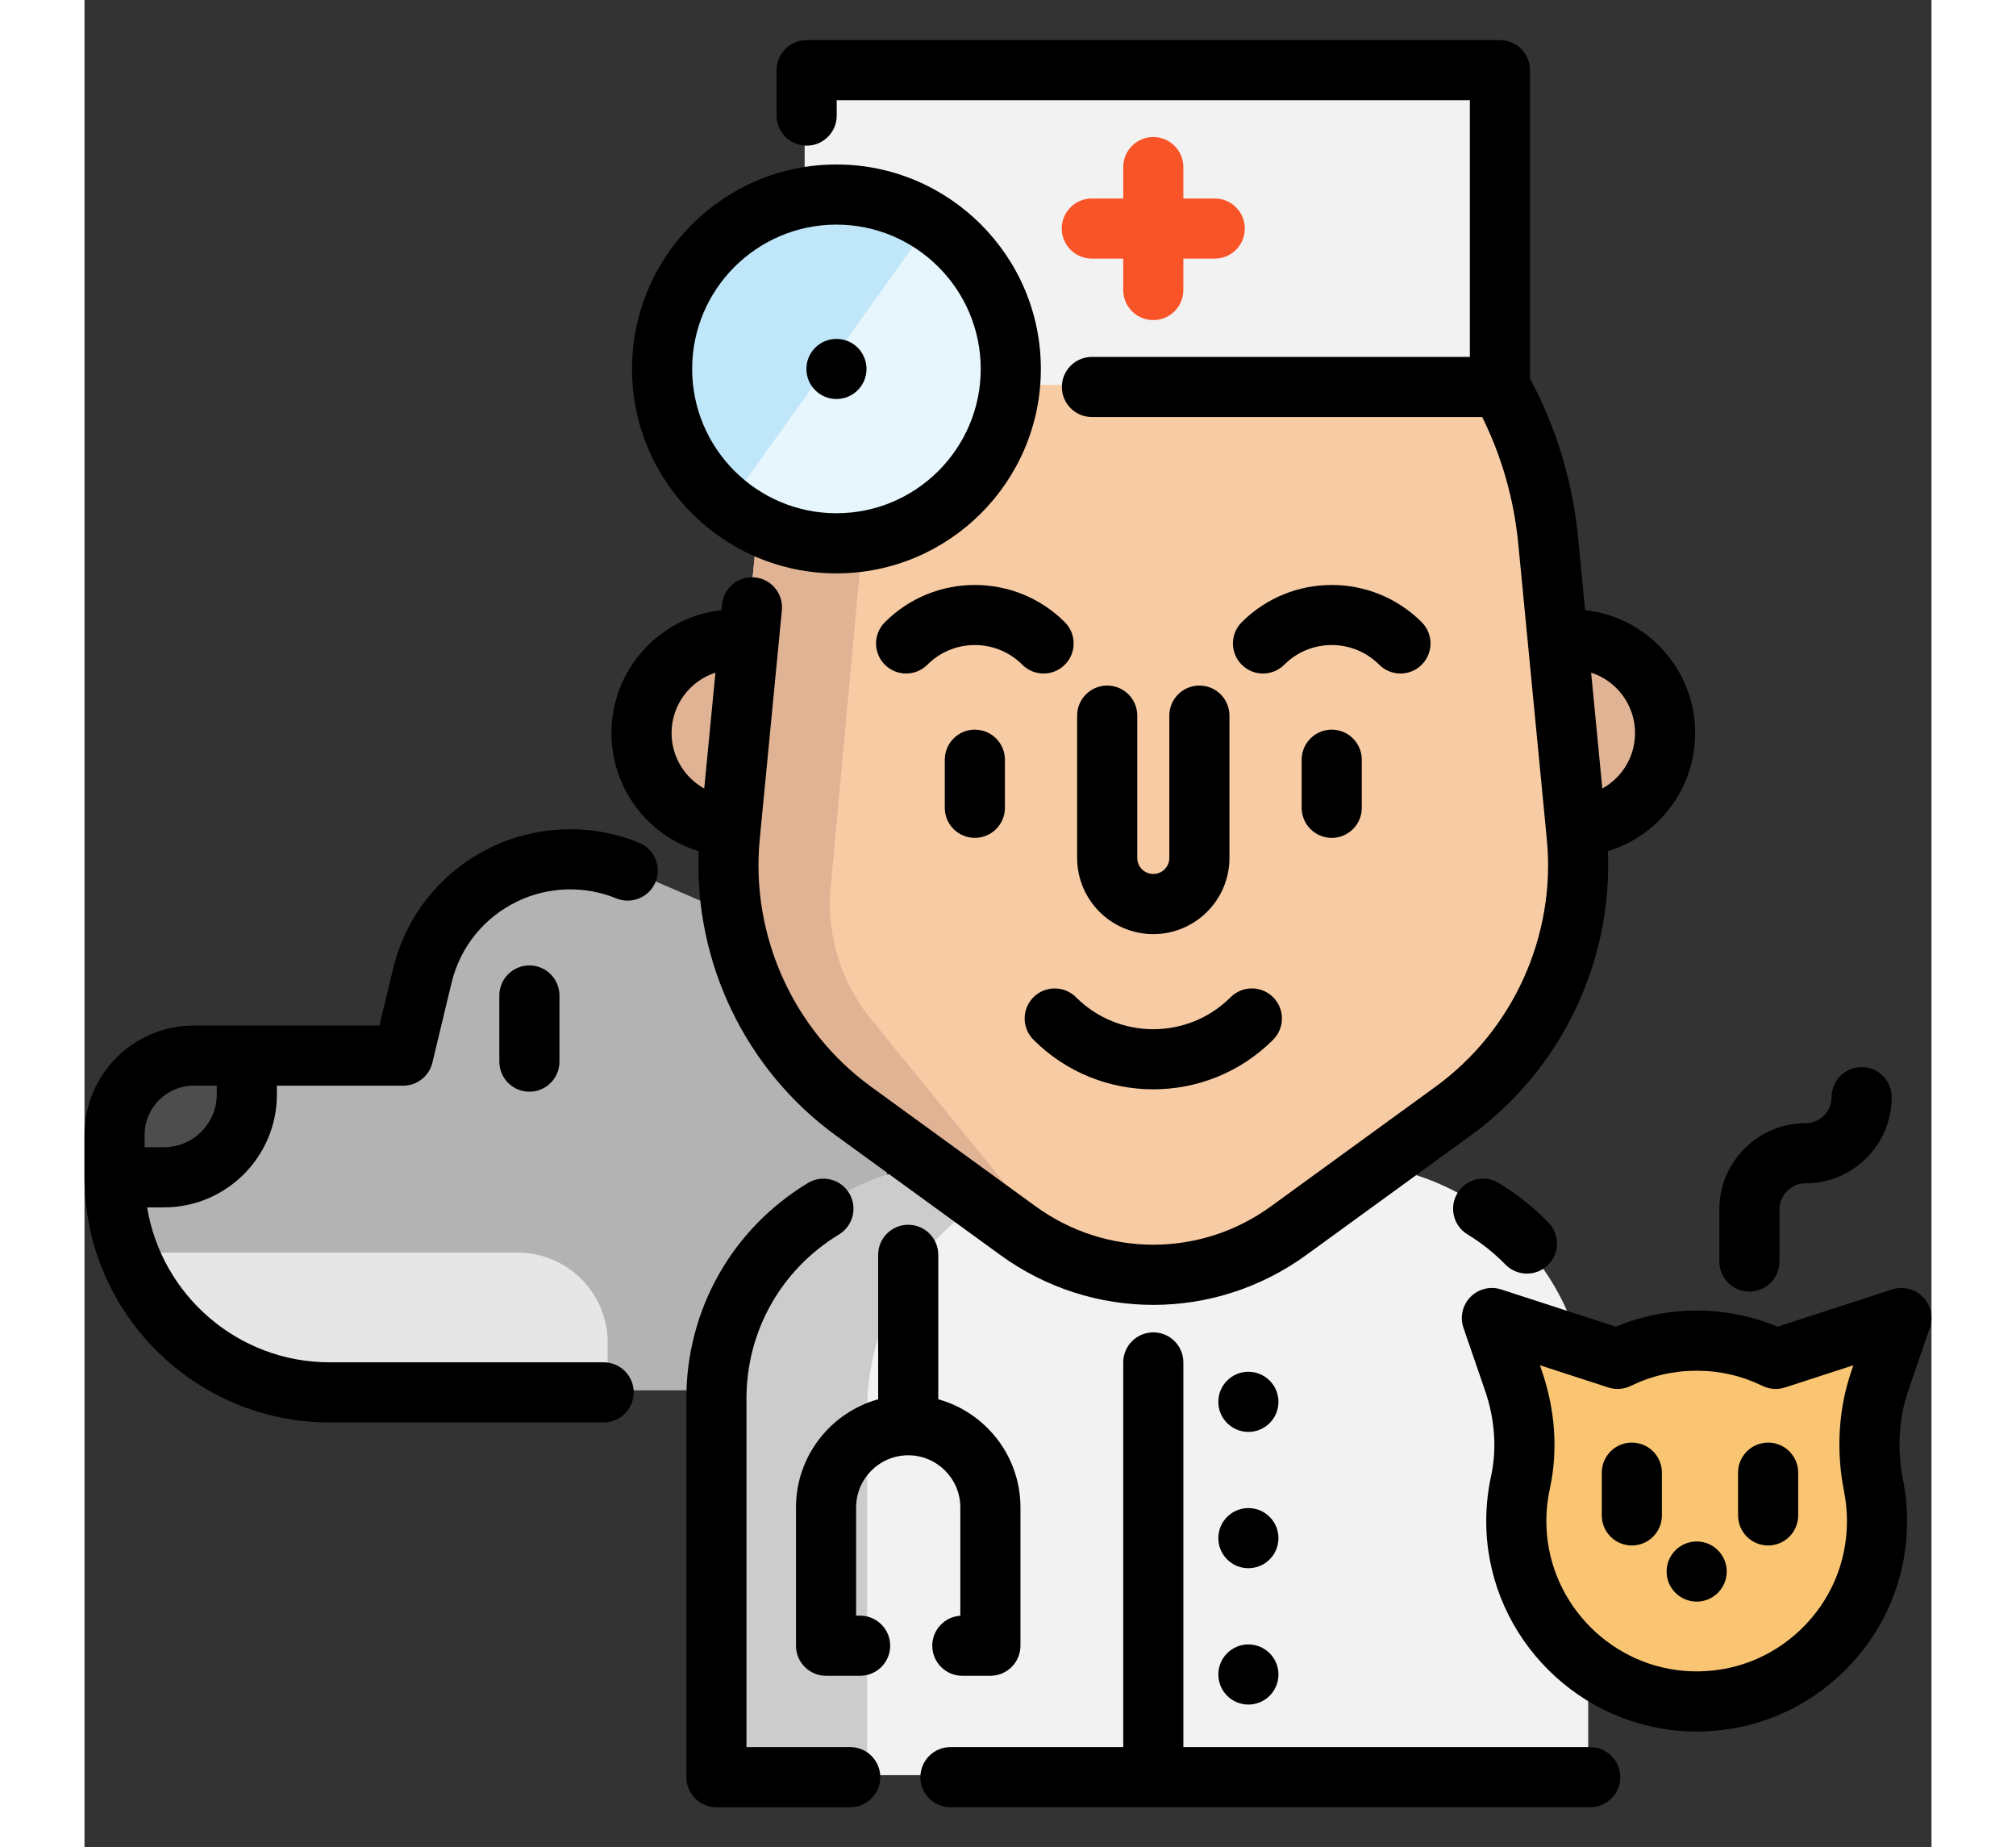 <?xml version="1.0" encoding="iso-8859-1"?>
<!-- Uploaded to: SVG Repo, www.svgrepo.com, Generator: SVG Repo Mixer Tools -->
<svg height="153" width="167" version="1.1" id="Layer_1" xmlns="http://www.w3.org/2000/svg" xmlns:xlink="http://www.w3.org/1999/xlink" 
	 viewBox="0 0 512 512" xml:space="preserve">
<rect x="0" y="0" width="512" height="512" fill="#333333" stroke="none"/>
<path style="fill:#B3B3B3;" d="M227.156,273.921l-10.211,111.424H67.376c-25.356,0-47.023-15.834-55.623-38.167
	c-2.567-6.645-3.978-13.878-3.978-21.434v-11.8c0-12.111,9.822-21.923,21.934-21.923h58.067l5.3-22.089
	c2.967-12.389,11.378-22.767,22.878-28.234c5.733-2.722,11.933-4.1,18.145-4.1c5.4,0,10.811,1.044,15.922,3.122L227.156,273.921z"/>
<path style="fill:#4D4D4D;" d="M44.443,292.022v10.756c0,12.689-10.278,22.967-22.956,22.967H7.776v-11.8
	c0-12.111,9.822-21.923,21.934-21.923H44.443z"/>
<path style="fill:#E6E6E6;" d="M145.022,372.111v13.234H67.376c-25.356,0-47.023-15.834-55.623-38.167h108.324
	C133.855,347.178,145.022,358.345,145.022,372.111z"/>
<path style="fill:#F2F2F2;" d="M348.118,322.411H243.329c-37.952,0-68.719,30.766-68.719,68.719v100.869h242.225V391.129
	C416.835,353.177,386.069,322.411,348.118,322.411z"/>
<path style="fill:#CCCCCC;" d="M285.669,322.411h-42.341c-37.952,0-68.719,30.766-68.719,68.719v100.869h42.341V391.129
	C216.951,353.177,247.717,322.411,285.669,322.411z"/>
<g>
	<path style="fill:#E0B394;" d="M178.582,228.495c-13.778-0.611-24.745-11.978-24.745-25.9c0-14.311,11.6-25.923,25.923-25.923
		c1.289,0,2.556,0.089,3.8,0.278"/>
	<path style="fill:#E0B394;" d="M412.83,228.495c13.778-0.611,24.756-11.978,24.756-25.9c0-14.311-11.611-25.923-25.934-25.923
		c-1.289,0-2.567,0.1-3.8,0.278"/>
</g>
<path style="fill:#F7CBA4;" d="M258.217,340.534l-45.611-33.138c-24.103-17.511-37.142-46.469-34.276-76.124l7.911-81.866
	c5.449-56.384,52.831-99.408,109.477-99.408l0,0c56.646,0,104.028,43.024,109.477,99.408l7.911,81.866
	c2.866,29.655-10.172,58.612-34.276,76.124l-45.611,33.138C310.857,356.781,280.578,356.781,258.217,340.534z"/>
<path style="fill:#E0B394;" d="M206.714,247.405c-0.767,12.967,3.456,25.723,11.811,35.667l47.671,58.579
	c2.489,2.967,5.311,5.456,8.367,7.445c-5.733-2-11.245-4.867-16.345-8.567l-45.612-33.134c-24.1-17.511-37.134-46.467-34.267-76.123
	l7.9-81.868c5.4-55.834,51.912-98.568,107.835-99.379c-34.445,0.833-73.449,33.3-75.482,67.879L206.714,247.405z"/>
<polyline style="fill:#F2F2F2;" points="278.71,106.696 391.81,106.696 391.81,18.891 199.63,18.891 199.63,106.696 "/>
<path style="fill:#C0E7F9;" d="M256.217,101.697c0,26.689-21.634,48.334-48.323,48.334c-11.111,0-21.345-3.744-29.512-10.056
	c-11.445-8.833-18.822-22.7-18.822-38.278c0-26.689,21.634-48.334,48.334-48.334c9.889,0,19.078,2.967,26.734,8.067
	C247.639,70.096,256.217,84.897,256.217,101.697z"/>
<path style="fill:#E6F6FC;" d="M256.217,101.697c0,26.689-21.634,48.334-48.323,48.334c-11.111,0-21.345-3.744-29.512-10.056
	l56.245-78.545C247.639,70.096,256.217,84.897,256.217,101.697z"/>
<path style="fill:#F9C573;" d="M503.111,364.749l-34.85,11.319c-6.618-3.232-14.052-5.052-21.914-5.052
	c-7.861,0-15.296,1.819-21.914,5.052l-34.85-11.319l5.977,17.371c3.12,9.069,3.979,18.841,1.936,28.211
	c-0.894,4.101-1.284,8.39-1.102,12.8c1.071,25.868,22.193,46.892,48.065,47.844c28.474,1.049,51.887-21.723,51.887-49.963
	c0-3.352-0.331-6.627-0.961-9.795c-1.932-9.708-1.47-19.738,1.75-29.097L503.111,364.749z"/>
<path d="M263.059,276.389c-3.254,3.254-3.254,8.531,0,11.785c9.158,9.158,21.187,13.737,33.217,13.737s24.058-4.579,33.217-13.737
	c3.254-3.254,3.254-8.53,0-11.785c-3.253-3.254-8.53-3.254-11.785,0c-11.818,11.817-31.045,11.817-42.863,0
	C271.59,273.133,266.313,273.135,263.059,276.389z"/>
<path d="M238.478,210.56v13.329c0,4.602,3.731,8.333,8.333,8.333s8.333-3.731,8.333-8.333V210.56c0-4.602-3.731-8.333-8.333-8.333
	S238.478,205.958,238.478,210.56z"/>
<path d="M364.793,186.671c2.132,0,4.266-0.813,5.892-2.441c3.254-3.254,3.254-8.531,0-11.785c-13.753-13.755-36.135-13.756-49.891,0
	c-3.254,3.255-3.254,8.531,0,11.785c3.254,3.254,8.531,3.254,11.785,0c3.516-3.516,8.189-5.451,13.16-5.451
	c4.971,0,9.645,1.936,13.16,5.451C360.527,185.858,362.659,186.671,364.793,186.671z"/>
<path d="M221.866,172.446c-3.254,3.254-3.254,8.531,0,11.785c3.254,3.254,8.531,3.254,11.785,0c3.516-3.516,8.189-5.451,13.16-5.451
	s9.646,1.936,13.16,5.451c1.627,1.627,3.76,2.441,5.892,2.441c2.132,0,4.266-0.813,5.892-2.441c3.254-3.254,3.254-8.531,0-11.785
	C258.002,158.69,235.621,158.69,221.866,172.446z"/>
<path d="M337.407,210.56v13.329c0,4.602,3.731,8.333,8.333,8.333c4.602,0,8.333-3.731,8.333-8.333V210.56
	c0-4.602-3.731-8.333-8.333-8.333C341.138,202.227,337.407,205.958,337.407,210.56z"/>
<path d="M212.265,484.22H183.5v-96.546c0-18.764,9.592-35.789,25.658-45.544c3.935-2.389,5.187-7.515,2.799-11.448
	c-2.389-3.934-7.513-5.187-11.448-2.799c-21.087,12.802-33.676,35.154-33.676,59.791v104.879c0,4.602,3.731,8.333,8.333,8.333
	h37.098c4.602,0,8.333-3.731,8.333-8.333C220.598,487.951,216.867,484.22,212.265,484.22z"/>
<path d="M417.391,484.22H304.612V377.604c0-4.602-3.731-8.333-8.333-8.333c-4.602,0-8.333,3.731-8.333,8.333V484.22h-47.903
	c-4.602,0-8.333,3.731-8.333,8.333c0,4.602,3.731,8.333,8.333,8.333h177.349c4.602,0,8.333-3.731,8.333-8.333
	C425.724,487.951,421.994,484.22,417.391,484.22z"/>
<path d="M380.591,330.681c-2.389,3.934-1.136,9.06,2.798,11.448c3.832,2.327,7.368,5.136,10.508,8.348
	c1.633,1.67,3.796,2.509,5.96,2.509c2.101,0,4.203-0.789,5.825-2.374c3.291-3.217,3.352-8.493,0.134-11.784
	c-4.116-4.211-8.75-7.893-13.776-10.945C388.105,325.494,382.978,326.747,380.591,330.681z"/>
<path d="M283.498,190.005c-4.602,0-8.333,3.731-8.333,8.333v39.445c0,11.641,9.47,21.111,21.111,21.111
	c11.641,0,21.111-9.47,21.111-21.111v-39.445c0-4.602-3.731-8.333-8.333-8.333c-4.602,0-8.333,3.731-8.333,8.333v39.445
	c0,2.451-1.993,4.445-4.445,4.445c-2.451,0-4.444-1.993-4.444-4.445v-39.445C291.832,193.736,288.1,190.005,283.498,190.005z"/>
<path d="M228.34,403.341c7.965,0,14.445,6.48,14.445,14.445v30.019c-4.343,0.286-7.778,3.899-7.778,8.315
	c0,4.602,3.731,8.333,8.333,8.333h7.778c4.602,0,8.333-3.731,8.333-8.333v-38.334c0-14.269-9.658-26.316-22.778-29.969v-40.032
	c0-4.602-3.731-8.333-8.333-8.333s-8.333,3.731-8.333,8.333v40.032c-13.12,3.653-22.778,15.7-22.778,29.969v38.334
	c0,4.602,3.731,8.333,8.333,8.333h9.445c4.602,0,8.333-3.731,8.333-8.333c0-4.602-3.731-8.333-8.333-8.333h-1.111v-30
	C213.895,409.821,220.374,403.341,228.34,403.341z"/>
<path style="fill:#F95428;" d="M296.276,37.978c-4.602,0-8.333,3.731-8.333,8.333v8.703h-8.703c-4.602,0-8.333,3.731-8.333,8.333
	s3.731,8.333,8.333,8.333h8.703v8.703c0,4.602,3.731,8.333,8.333,8.333c4.602,0,8.333-3.731,8.333-8.333v-8.703h8.703
	c4.602,0,8.333-3.731,8.333-8.333s-3.731-8.333-8.333-8.333h-8.703v-8.703C304.609,41.709,300.878,37.978,296.276,37.978z"/>
<path d="M170.262,235.912c-1.306,30.753,12.961,60.586,38.001,78.78l45.614,33.146c12.683,9.211,27.543,13.817,42.402,13.817
	c14.859,0,29.718-4.607,42.395-13.818l45.612-33.145c25.048-18.2,39.316-48.033,38.003-78.78
	c14.087-4.292,24.199-17.349,24.199-32.764c0-17.62-13.378-32.17-30.513-34.046l-1.927-19.932
	c-1.509-15.64-6.003-30.519-13.349-44.265V19.447c0-4.602-3.731-8.333-8.333-8.333H200.186c-4.602,0-8.333,3.731-8.333,8.333v12.592
	c0,4.602,3.731,8.333,8.333,8.333s8.333-3.731,8.333-8.333V27.78h175.512v71.138H279.266c-4.602,0-8.333,3.731-8.333,8.333
	s3.731,8.333,8.333,8.333h108.191c5.446,11.003,8.807,22.817,10,35.188l7.911,81.857c2.57,26.594-9.262,52.871-30.882,68.58
	l-45.612,33.145c-19.496,14.166-45.698,14.166-65.204,0l-45.612-33.145c-21.61-15.701-33.444-41.981-30.882-68.58l6.138-63.506
	c0.442-4.581-2.912-8.655-7.493-9.097c-4.587-0.434-8.653,2.912-9.097,7.493l-0.153,1.583
	c-17.128,1.877-30.502,16.426-30.502,34.046C146.072,218.564,156.181,231.62,170.262,235.912z M429.82,203.149
	c0,6.626-3.643,12.394-9.068,15.394l-3.104-32.116C424.703,188.719,429.82,195.345,429.82,203.149z M174.899,186.428l-3.103,32.113
	c-5.418-3.001-9.057-8.767-9.057-15.39C162.739,195.346,167.851,188.722,174.899,186.428z"/>
<path d="M208.444,158.916c31.246,0,56.665-25.419,56.665-56.665s-25.419-56.665-56.665-56.665c-31.245,0-56.665,25.42-56.665,56.665
	S177.199,158.916,208.444,158.916z M208.444,62.253c22.056,0,39.998,17.944,39.998,39.998S230.5,142.25,208.444,142.25
	c-22.055,0-39.998-17.942-39.998-39.998S186.389,62.253,208.444,62.253z"/>
<path d="M153.728,233.566c-13.129-5.359-27.999-4.935-40.802,1.161c-13.836,6.588-23.821,18.912-27.398,33.814l-3.768,15.698H30.263
	C13.576,284.239,0,297.815,0,314.502v11.797c0,37.46,30.477,67.938,67.938,67.938h75.973c4.602,0,8.333-3.731,8.333-8.333
	s-3.731-8.333-8.333-8.333H67.938c-25.433,0-46.589-18.617-50.583-42.937h4.681c17.257,0,31.297-14.039,31.297-31.297v-2.43h34.998
	c3.853,0,7.203-2.641,8.103-6.389l5.301-22.087c2.396-9.983,9.087-18.241,18.357-22.656c8.578-4.085,18.542-4.368,27.337-0.778
	c4.26,1.738,9.125-0.304,10.865-4.566C160.032,240.171,157.989,235.306,153.728,233.566z M36.666,303.336
	c0,8.067-6.562,14.63-14.63,14.63h-5.369v-3.463c0-7.497,6.099-13.596,13.596-13.596h6.402v2.429H36.666z"/>
<path d="M114.996,275.907v18.332c0,4.602,3.731,8.333,8.333,8.333c4.602,0,8.333-3.731,8.333-8.333v-18.332
	c0-4.602-3.731-8.333-8.333-8.333C118.727,267.573,114.996,271.305,114.996,275.907z"/>
<path d="M509.61,359.462c-2.216-2.253-5.513-3.059-8.518-2.084l-31.785,10.323c-7.097-2.963-14.618-4.465-22.405-4.465
	s-15.307,1.5-22.405,4.465l-31.785-10.323c-3.006-0.976-6.303-0.168-8.518,2.084c-2.214,2.253-2.964,5.566-1.937,8.552l5.976,17.37
	c2.741,7.97,3.32,16.175,1.673,23.727c-1.062,4.87-1.494,9.89-1.287,14.92c1.25,30.193,25.886,54.715,56.085,55.827
	c0.743,0.027,1.483,0.041,2.223,0.041c15.184,0,29.473-5.751,40.448-16.329c11.513-11.098,17.855-26.015,17.855-42.003
	c0-3.84-0.378-7.682-1.121-11.42c-1.692-8.508-1.189-17.069,1.458-24.76l5.977-17.374
	C512.574,365.028,511.824,361.716,509.61,359.462z M489.81,379.966c-3.604,10.477-4.311,22.037-2.043,33.435
	c0.531,2.67,0.801,5.418,0.801,8.168c0,11.42-4.53,22.075-12.755,30.003c-8.22,7.922-19.056,12.05-30.491,11.632
	c-21.563-0.794-39.153-18.304-40.046-39.862c-0.15-3.608,0.159-7.2,0.918-10.68c2.297-10.535,1.538-21.841-2.198-32.698
	l-0.541-1.574l18.961,6.158c2.057,0.668,4.29,0.51,6.231-0.438c5.716-2.791,11.857-4.207,18.256-4.207s12.541,1.416,18.257,4.207
	c1.942,0.948,4.177,1.106,6.231,0.438l18.961-6.158L489.81,379.966z"/>
<path d="M428.933,399.82c-4.602,0-8.333,3.731-8.333,8.333v11.852c0,4.602,3.731,8.333,8.333,8.333c4.602,0,8.333-3.731,8.333-8.333
	v-11.852C437.267,403.551,433.536,399.82,428.933,399.82z"/>
<path d="M458.378,408.153v11.852c0,4.602,3.731,8.333,8.333,8.333c4.602,0,8.333-3.731,8.333-8.333v-11.852
	c0-4.602-3.731-8.333-8.333-8.333C462.109,399.82,458.378,403.551,458.378,408.153z"/>
<path d="M461.527,357.967c4.602,0,8.333-3.731,8.333-8.333v-14.445c0-3.982,3.24-7.222,7.222-7.222
	c13.172,0,23.889-10.717,23.889-23.889c0-4.602-3.731-8.333-8.333-8.333c-4.602,0-8.333,3.731-8.333,8.333
	c0,3.982-3.24,7.222-7.222,7.222c-13.172,0-23.889,10.717-23.889,23.889v14.445C453.194,354.236,456.925,357.967,461.527,357.967z"
	/>
<circle cx="322.638" cy="388.527" r="8.333"/>
<circle cx="322.638" cy="426.305" r="8.333"/>
<circle cx="322.638" cy="464.095" r="8.333"/>
<circle cx="208.447" cy="102.257" r="8.333"/>
<circle cx="446.906" cy="435.561" r="8.333"/>
</svg>
